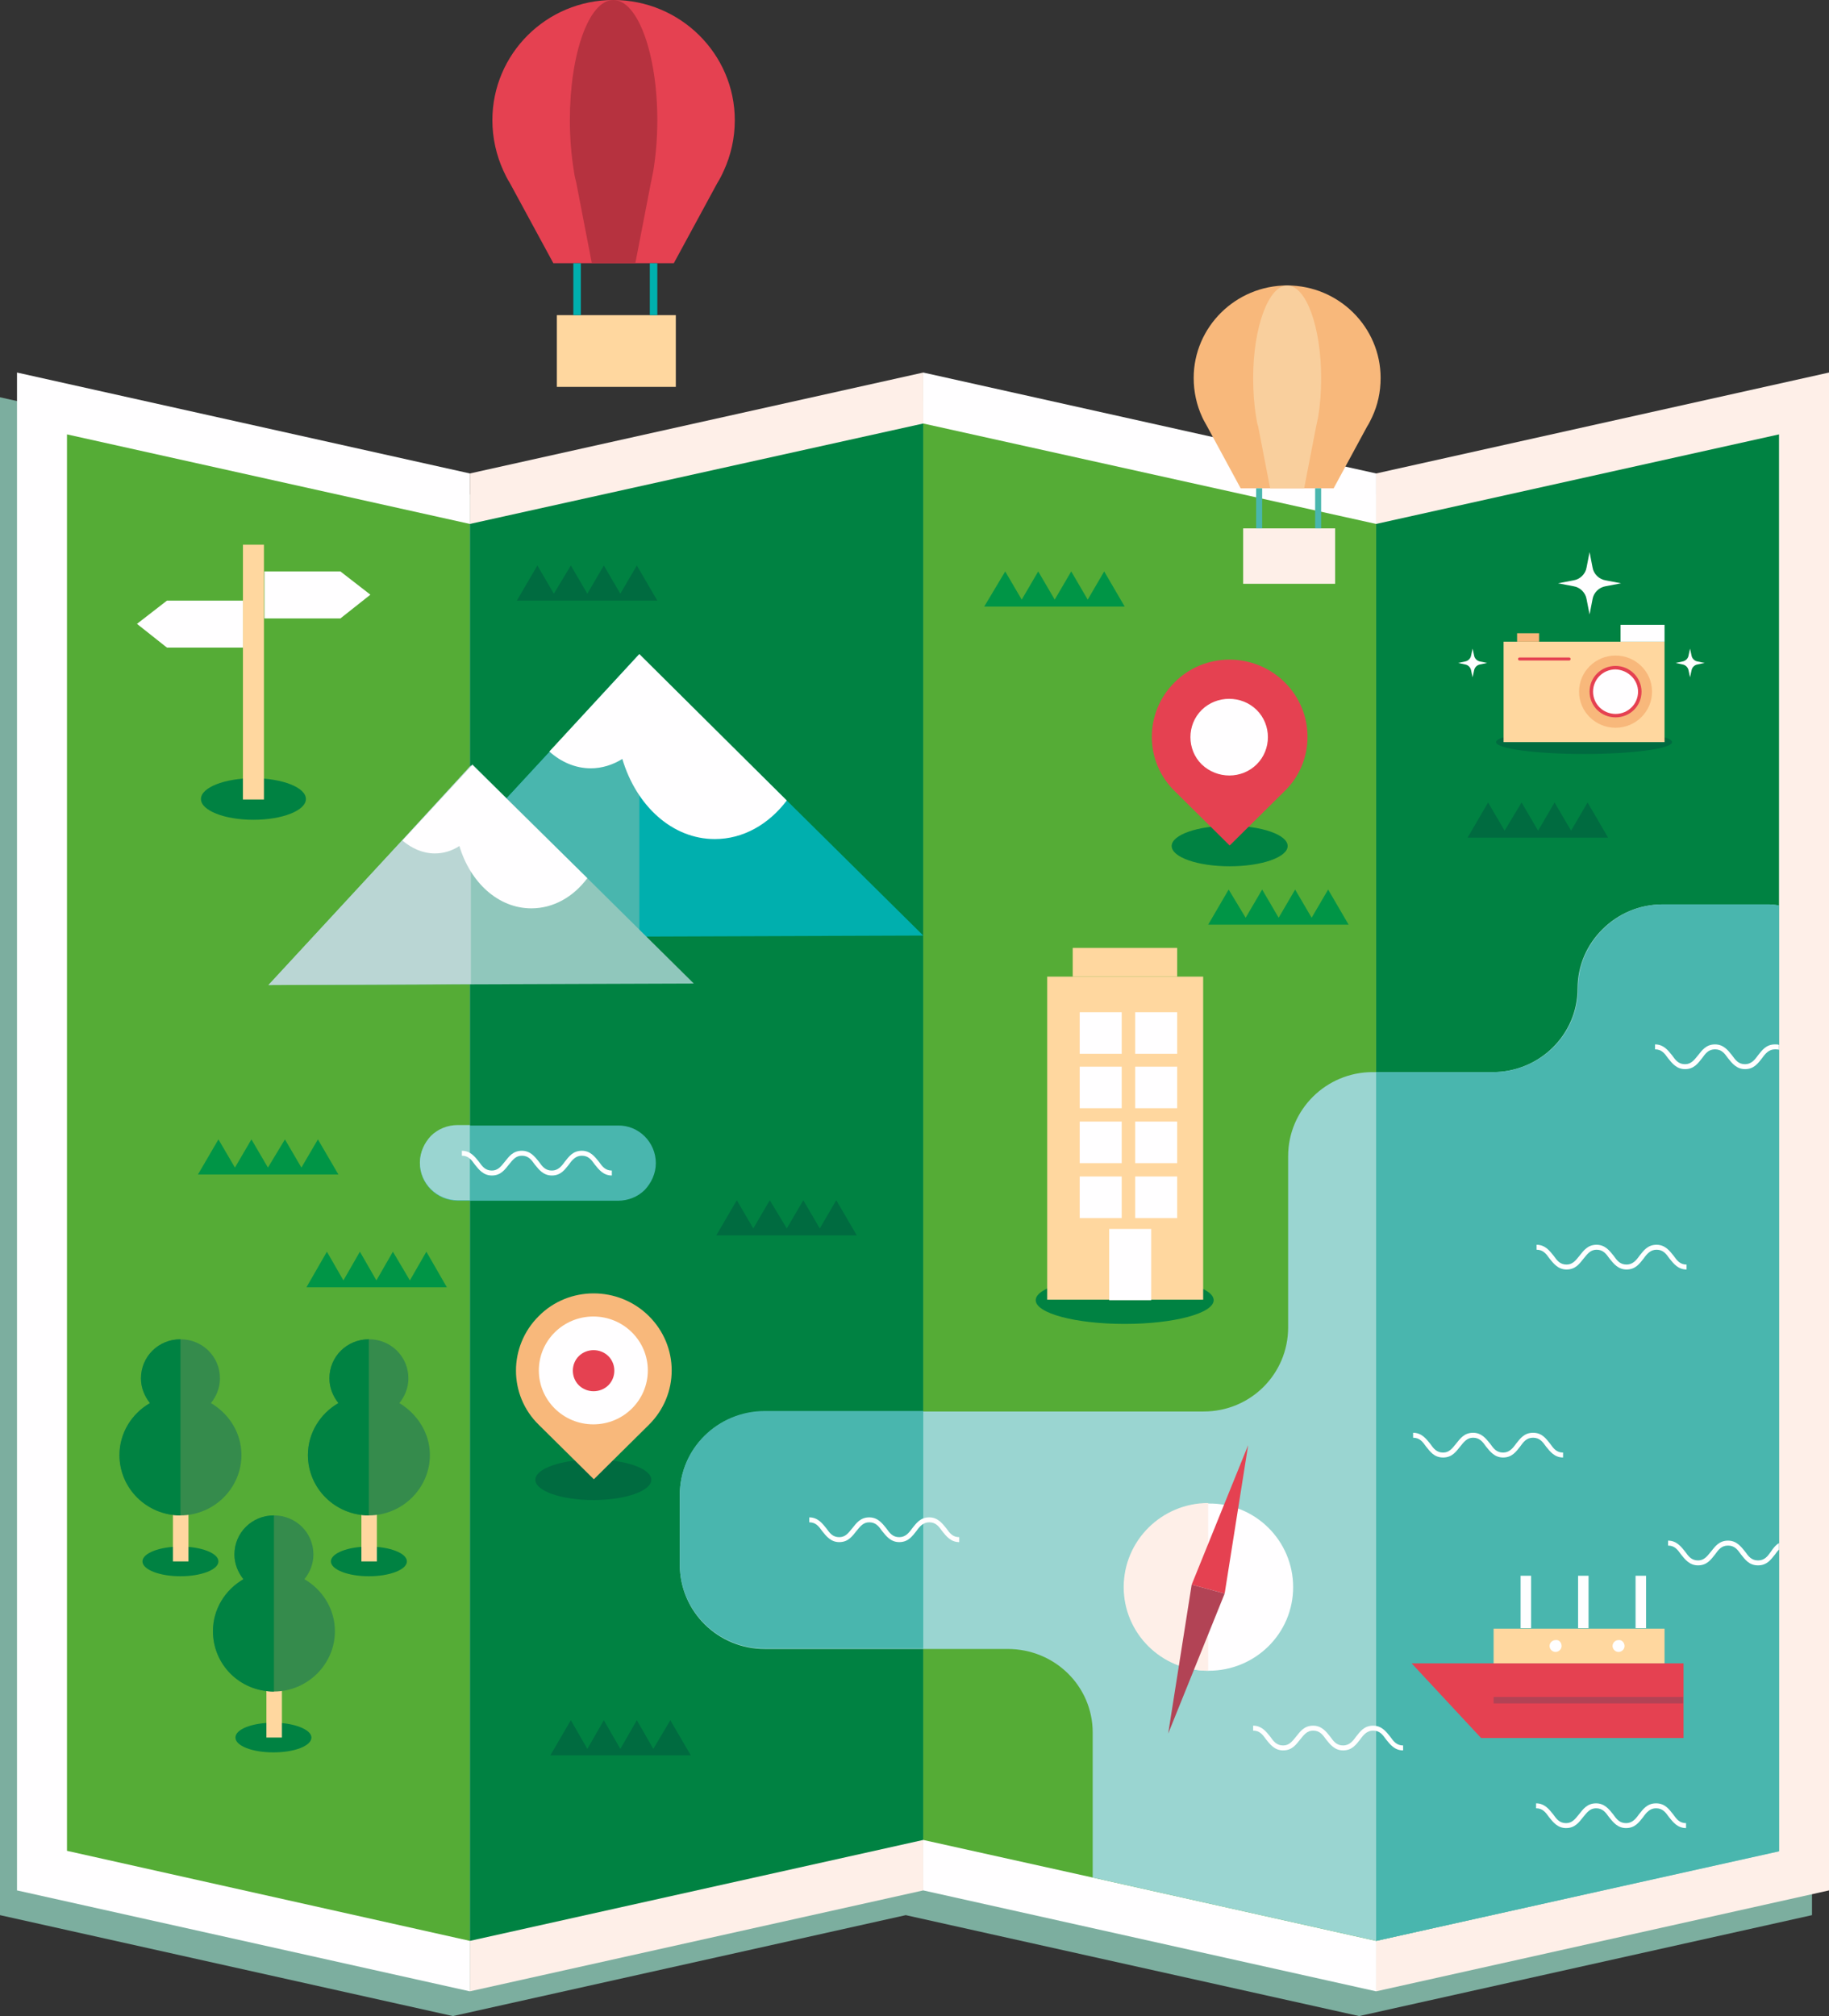 <svg width="98" height="108" viewBox="0 0 98 108" fill="none" xmlns="http://www.w3.org/2000/svg">

    <rect x="0" y="0" width="98" height="108" fill="#333333" stroke="none"/>

    <defs>
        <clipPath id="clip0_482_8006">
            <rect width="98" height="108" fill="white"/>
        </clipPath>
    </defs>
<g clip-path="url(#clip0_482_8006)">
<path d="M36.104 14.1L38.434 9.806C38.568 9.594 38.675 9.382 38.782 9.144C39.157 8.322 39.371 7.421 39.371 6.44C39.371 2.889 36.452 0 32.863 0C29.274 0 26.382 2.889 26.382 6.44C26.382 7.394 26.596 8.322 26.971 9.144C27.078 9.382 27.185 9.594 27.319 9.806L29.649 14.1H36.104Z" fill="#E54151"/>
<path d="M34.042 14.1L34.872 9.806C34.925 9.594 34.952 9.382 35.006 9.144C35.14 8.322 35.22 7.421 35.22 6.44C35.22 2.889 34.175 0 32.863 0C31.551 0 30.533 2.889 30.533 6.44C30.533 7.394 30.613 8.322 30.747 9.144C30.774 9.382 30.828 9.594 30.881 9.806L31.711 14.1H34.042Z" fill="#B6323F"/>
<path d="M36.211 16.883H29.837V20.725H36.211V16.883Z" fill="#FFD79F"/>
<path d="M31.122 14.1H30.721V16.883H31.122V14.1Z" fill="#00AFAE"/>
<path d="M35.22 14.1H34.818V16.883H35.22V14.1Z" fill="#00AFAE"/>
<path d="M72.824 26.689L48.531 21.282L24.266 26.689L0 21.282V102.593L24.266 108L48.531 102.593L72.824 108L97.089 102.593V21.282L72.824 26.689Z" fill="#7CAE9F"/>
<path d="M25.176 106.675L0.911 101.268V19.957L25.176 25.363V106.675Z" fill="#FFFEFF"/>
<path d="M49.469 101.268L25.176 106.675V25.363L49.469 19.957V101.268Z" fill="#FEEFE8"/>
<path d="M73.734 106.675L49.469 101.268V19.957L73.734 25.363V106.675Z" fill="#FFFEFF"/>
<path d="M98 101.268L73.734 106.675V25.363L98 19.957V101.268Z" fill="#FEEFE8"/>
<path d="M25.176 28.067L3.589 23.27V99.148L25.176 103.972V28.067Z" fill="#55AC36"/>
<path d="M25.176 28.067V103.972L49.469 98.565V22.687L25.176 28.067Z" fill="#008242"/>
<path d="M73.734 28.067V103.972L58.548 100.579L49.468 98.565V22.687L73.734 28.067Z" fill="#55AC36"/>
<path d="M95.322 23.27V99.148L73.734 103.972V28.067L95.322 23.27Z" fill="#008242"/>
<path d="M49.469 50.117L20.248 50.223L29.435 40.285L34.229 35.064L42.157 42.882L49.469 50.117Z" fill="#00AFAE"/>
<path d="M34.256 35.17H34.149L29.435 40.285L20.248 50.223L34.256 50.17V35.17Z" fill="#49B6AE"/>
<path d="M42.157 42.882C41.193 44.154 39.827 44.949 38.3 44.949C36.023 44.949 34.095 43.173 33.345 40.656C32.836 40.974 32.247 41.159 31.658 41.159C30.828 41.159 30.051 40.815 29.435 40.258L34.256 35.037L42.157 42.882Z" fill="#FFFEFF"/>
<path d="M37.175 52.688L14.383 52.768L21.561 45.002L25.31 40.947L31.47 47.043L37.175 52.688Z" fill="#90C7BC"/>
<path d="M25.23 41L21.561 45.002L14.383 52.768L25.23 52.715V41Z" fill="#BAD6D4"/>
<path d="M31.47 47.043C30.72 48.05 29.649 48.66 28.471 48.66C26.703 48.66 25.203 47.282 24.614 45.32C24.212 45.585 23.757 45.718 23.302 45.718C22.659 45.718 22.069 45.453 21.561 45.029L25.31 40.974L31.47 47.043Z" fill="#FFFEFF"/>
<path d="M95.322 48.501V99.174L73.734 103.972L58.548 100.579V92.814C58.548 90.323 56.513 88.335 53.995 88.335H40.978C38.461 88.335 36.425 86.32 36.425 83.829V80.092C36.425 77.601 38.461 75.613 40.978 75.613H64.494C67.012 75.613 69.02 73.599 69.02 71.108V61.938C69.02 59.446 71.056 57.432 73.547 57.432H79.975C82.493 57.432 84.528 55.418 84.528 52.953C84.528 51.708 85.037 50.594 85.867 49.773C86.698 48.951 87.822 48.448 89.081 48.448H94.759C94.947 48.448 95.134 48.474 95.322 48.501Z" fill="#9AD5D1"/>
<path d="M49.469 75.587H40.978C38.461 75.587 36.425 77.601 36.425 80.066V83.803C36.425 86.294 38.461 88.308 40.978 88.308H49.469V75.587Z" fill="#49B6AE"/>
<path d="M95.322 48.501V99.174L73.734 103.972V57.432H80.002C82.519 57.432 84.555 55.418 84.555 52.953C84.555 51.708 85.064 50.594 85.894 49.773C86.724 48.951 87.849 48.448 89.108 48.448H94.786C94.947 48.448 95.134 48.474 95.322 48.501Z" fill="#49B6AE"/>
<path d="M65.887 46.407C67.603 46.407 68.994 45.92 68.994 45.32C68.994 44.72 67.603 44.234 65.887 44.234C64.171 44.234 62.78 44.72 62.78 45.32C62.78 45.92 64.171 46.407 65.887 46.407Z" fill="#008242"/>
<path d="M68.833 36.548C67.199 34.931 64.548 34.931 62.941 36.548C61.307 38.164 61.307 40.788 62.941 42.378L65.887 45.294L68.833 42.378C70.467 40.788 70.467 38.164 68.833 36.548Z" fill="#E54151"/>
<path d="M64.387 40.947C63.584 40.152 63.584 38.827 64.387 38.032C65.191 37.237 66.53 37.237 67.333 38.032C68.137 38.827 68.137 40.152 67.333 40.947C66.53 41.742 65.217 41.742 64.387 40.947Z" fill="#FFFEFF"/>
<path d="M31.792 80.357C33.508 80.357 34.898 79.871 34.898 79.271C34.898 78.671 33.508 78.184 31.792 78.184C30.076 78.184 28.685 78.671 28.685 79.271C28.685 79.871 30.076 80.357 31.792 80.357Z" fill="#006B40"/>
<path d="M34.765 70.498C33.131 68.882 30.479 68.882 28.872 70.498C27.238 72.115 27.238 74.739 28.872 76.329L31.819 79.244L34.765 76.329C36.398 74.712 36.398 72.115 34.765 70.498Z" fill="#F8B87B"/>
<path d="M31.792 76.302C33.404 76.302 34.711 75.009 34.711 73.413C34.711 71.818 33.404 70.525 31.792 70.525C30.179 70.525 28.872 71.818 28.872 73.413C28.872 75.009 30.179 76.302 31.792 76.302Z" fill="#FFFEFF"/>
<path d="M31.015 74.209C30.587 73.784 30.587 73.069 31.015 72.645C31.444 72.221 32.167 72.221 32.595 72.645C33.024 73.069 33.024 73.784 32.595 74.209C32.167 74.633 31.444 74.633 31.015 74.209Z" fill="#E54151"/>
<path d="M90.367 68.007C89.912 68.007 89.67 67.689 89.456 67.424C89.269 67.159 89.108 66.947 88.76 66.947C88.438 66.947 88.251 67.159 88.063 67.424C87.849 67.689 87.635 68.007 87.153 68.007C86.698 68.007 86.456 67.689 86.242 67.424C86.055 67.159 85.894 66.947 85.546 66.947C85.224 66.947 85.064 67.159 84.849 67.424C84.635 67.689 84.421 68.007 83.939 68.007C83.484 68.007 83.242 67.689 83.028 67.424C82.841 67.159 82.68 66.947 82.332 66.947V66.682C82.787 66.682 83.028 67 83.242 67.265C83.43 67.53 83.591 67.742 83.939 67.742C84.26 67.742 84.421 67.53 84.635 67.265C84.849 67 85.064 66.682 85.546 66.682C86.001 66.682 86.242 67 86.456 67.265C86.644 67.53 86.805 67.742 87.153 67.742C87.474 67.742 87.662 67.53 87.849 67.265C88.063 67 88.278 66.682 88.76 66.682C89.215 66.682 89.456 67 89.67 67.265C89.858 67.53 90.019 67.742 90.367 67.742V68.007Z" fill="#FFFEFF"/>
<path d="M95.322 55.974V56.239C95.268 56.213 95.188 56.213 95.107 56.213C94.786 56.213 94.599 56.425 94.411 56.69C94.197 56.955 93.983 57.273 93.5 57.273C93.045 57.273 92.804 56.955 92.59 56.69C92.402 56.425 92.242 56.213 91.893 56.213C91.545 56.213 91.385 56.425 91.197 56.69C90.983 56.955 90.769 57.273 90.286 57.273C89.831 57.273 89.59 56.955 89.376 56.69C89.188 56.425 89.028 56.213 88.679 56.213V55.948C89.135 55.948 89.376 56.266 89.59 56.531C89.778 56.796 89.938 57.008 90.286 57.008C90.608 57.008 90.769 56.796 90.983 56.531C91.197 56.266 91.411 55.948 91.893 55.948C92.349 55.948 92.59 56.266 92.804 56.531C92.992 56.796 93.152 57.008 93.5 57.008C93.822 57.008 94.009 56.796 94.197 56.531C94.411 56.266 94.625 55.948 95.107 55.948C95.188 55.948 95.268 55.948 95.322 55.974Z" fill="#FFFEFF"/>
<path d="M51.397 82.61C50.942 82.61 50.701 82.292 50.486 82.027C50.299 81.762 50.138 81.55 49.79 81.55C49.469 81.55 49.281 81.762 49.094 82.027C48.879 82.292 48.665 82.61 48.183 82.61C47.728 82.61 47.487 82.292 47.272 82.027C47.085 81.762 46.924 81.55 46.576 81.55C46.255 81.55 46.094 81.762 45.88 82.027C45.665 82.292 45.451 82.61 44.969 82.61C44.514 82.61 44.273 82.292 44.058 82.027C43.871 81.762 43.71 81.55 43.362 81.55V81.285C43.817 81.285 44.058 81.603 44.273 81.868C44.46 82.133 44.621 82.345 44.969 82.345C45.291 82.345 45.451 82.133 45.665 81.868C45.88 81.603 46.094 81.285 46.576 81.285C47.031 81.285 47.272 81.603 47.487 81.868C47.674 82.133 47.835 82.345 48.183 82.345C48.504 82.345 48.692 82.133 48.879 81.868C49.094 81.603 49.308 81.285 49.79 81.285C50.245 81.285 50.486 81.603 50.701 81.868C50.888 82.133 51.049 82.345 51.397 82.345V82.61Z" fill="#FFFEFF"/>
<path d="M90.34 97.929C89.885 97.929 89.644 97.611 89.429 97.346C89.242 97.081 89.081 96.869 88.733 96.869C88.412 96.869 88.224 97.081 88.037 97.346C87.822 97.611 87.608 97.929 87.126 97.929C86.671 97.929 86.43 97.611 86.215 97.346C86.028 97.081 85.867 96.869 85.519 96.869C85.198 96.869 85.037 97.081 84.823 97.346C84.608 97.611 84.394 97.929 83.912 97.929C83.457 97.929 83.216 97.611 83.001 97.346C82.814 97.081 82.653 96.869 82.305 96.869V96.604C82.76 96.604 83.001 96.922 83.216 97.187C83.403 97.452 83.564 97.664 83.912 97.664C84.233 97.664 84.394 97.452 84.608 97.187C84.823 96.922 85.037 96.604 85.519 96.604C85.974 96.604 86.215 96.922 86.43 97.187C86.617 97.452 86.778 97.664 87.126 97.664C87.447 97.664 87.635 97.452 87.822 97.187C88.037 96.922 88.251 96.604 88.733 96.604C89.215 96.604 89.429 96.922 89.644 97.187C89.831 97.452 89.992 97.664 90.34 97.664V97.929Z" fill="#FFFEFF"/>
<path d="M83.751 78.078C83.296 78.078 83.055 77.76 82.841 77.495C82.653 77.23 82.493 77.018 82.144 77.018C81.796 77.018 81.635 77.23 81.448 77.495C81.234 77.76 81.019 78.078 80.537 78.078C80.082 78.078 79.841 77.76 79.627 77.495C79.439 77.23 79.278 77.018 78.93 77.018C78.609 77.018 78.448 77.23 78.234 77.495C78.02 77.76 77.805 78.078 77.323 78.078C76.841 78.078 76.627 77.76 76.413 77.495C76.225 77.23 76.064 77.018 75.716 77.018V76.753C76.172 76.753 76.413 77.071 76.627 77.336C76.814 77.601 76.975 77.813 77.323 77.813C77.645 77.813 77.805 77.601 78.02 77.336C78.234 77.071 78.448 76.753 78.93 76.753C79.386 76.753 79.627 77.071 79.841 77.336C80.028 77.601 80.189 77.813 80.537 77.813C80.859 77.813 81.046 77.601 81.234 77.336C81.448 77.071 81.662 76.753 82.144 76.753C82.626 76.753 82.841 77.071 83.055 77.336C83.242 77.601 83.403 77.813 83.751 77.813V78.078Z" fill="#FFFEFF"/>
<path d="M75.18 93.768C74.725 93.768 74.484 93.45 74.27 93.185C74.082 92.92 73.922 92.708 73.573 92.708C73.252 92.708 73.065 92.92 72.877 93.185C72.663 93.45 72.449 93.768 71.966 93.768C71.511 93.768 71.27 93.45 71.056 93.185C70.868 92.92 70.708 92.708 70.359 92.708C70.038 92.708 69.877 92.92 69.663 93.185C69.449 93.45 69.235 93.768 68.752 93.768C68.297 93.768 68.056 93.45 67.842 93.185C67.654 92.92 67.494 92.708 67.145 92.708V92.443C67.601 92.443 67.842 92.761 68.056 93.026C68.244 93.291 68.404 93.503 68.752 93.503C69.074 93.503 69.235 93.291 69.449 93.026C69.663 92.761 69.877 92.443 70.359 92.443C70.815 92.443 71.056 92.761 71.27 93.026C71.458 93.291 71.618 93.503 71.966 93.503C72.288 93.503 72.475 93.291 72.663 93.026C72.877 92.761 73.091 92.443 73.573 92.443C74.029 92.443 74.27 92.761 74.484 93.026C74.672 93.291 74.832 93.503 75.18 93.503V93.768Z" fill="#FFFEFF"/>
<path d="M95.322 82.663V83.008C95.241 83.087 95.161 83.193 95.107 83.273C94.893 83.538 94.679 83.856 94.197 83.856C93.715 83.856 93.5 83.538 93.286 83.273C93.099 83.008 92.938 82.796 92.59 82.796C92.242 82.796 92.081 83.008 91.893 83.273C91.679 83.538 91.465 83.856 90.983 83.856C90.527 83.856 90.286 83.538 90.072 83.273C89.885 83.008 89.724 82.796 89.376 82.796V82.531C89.831 82.531 90.072 82.849 90.286 83.114C90.474 83.379 90.635 83.591 90.983 83.591C91.304 83.591 91.465 83.379 91.679 83.114C91.893 82.849 92.108 82.531 92.59 82.531C93.045 82.531 93.286 82.849 93.5 83.114C93.688 83.379 93.849 83.591 94.197 83.591C94.545 83.591 94.706 83.379 94.893 83.114C95 82.955 95.134 82.769 95.322 82.663Z" fill="#FFFEFF"/>
<path d="M68.511 85.764C68.056 85.764 67.815 85.446 67.601 85.181C67.413 84.916 67.253 84.704 66.904 84.704C66.583 84.704 66.396 84.916 66.208 85.181C65.994 85.446 65.78 85.764 65.298 85.764C64.842 85.764 64.601 85.446 64.387 85.181C64.199 84.916 64.039 84.704 63.691 84.704C63.369 84.704 63.209 84.916 62.994 85.181C62.78 85.446 62.566 85.764 62.084 85.764C61.628 85.764 61.387 85.446 61.173 85.181C60.985 84.916 60.825 84.704 60.477 84.704V84.439C60.932 84.439 61.173 84.757 61.387 85.022C61.575 85.287 61.735 85.499 62.084 85.499C62.405 85.499 62.566 85.287 62.78 85.022C62.994 84.757 63.209 84.439 63.691 84.439C64.146 84.439 64.387 84.757 64.601 85.022C64.789 85.287 64.949 85.499 65.298 85.499C65.619 85.499 65.806 85.287 65.994 85.022C66.208 84.757 66.422 84.439 66.904 84.439C67.36 84.439 67.601 84.757 67.815 85.022C68.003 85.287 68.163 85.499 68.511 85.499V85.764Z" fill="#FFFEFF"/>
<path d="M60.262 70.922C62.895 70.922 65.03 70.353 65.03 69.65C65.03 68.948 62.895 68.378 60.262 68.378C57.629 68.378 55.495 68.948 55.495 69.65C55.495 70.353 57.629 70.922 60.262 70.922Z" fill="#008242"/>
<path d="M64.467 52.317H56.111V69.624H64.467V52.317Z" fill="#FFD79F"/>
<path d="M63.075 50.78H57.477V52.317H63.075V50.78Z" fill="#FFD79F"/>
<path d="M60.102 54.225H57.852V56.452H60.102V54.225Z" fill="#FFFEFF"/>
<path d="M63.075 54.225H60.825V56.452H63.075V54.225Z" fill="#FFFEFF"/>
<path d="M60.102 57.141H57.852V59.367H60.102V57.141Z" fill="#FFFEFF"/>
<path d="M63.075 57.141H60.825V59.367H63.075V57.141Z" fill="#FFFEFF"/>
<path d="M60.102 60.082H57.852V62.309H60.102V60.082Z" fill="#FFFEFF"/>
<path d="M63.075 60.082H60.825V62.309H63.075V60.082Z" fill="#FFFEFF"/>
<path d="M60.102 63.024H57.852V65.251H60.102V63.024Z" fill="#FFFEFF"/>
<path d="M63.075 63.024H60.825V65.251H63.075V63.024Z" fill="#FFFEFF"/>
<path d="M61.682 65.834H59.432V69.65H61.682V65.834Z" fill="#FFFEFF"/>
<path d="M13.579 43.916C15.132 43.916 16.391 43.417 16.391 42.803C16.391 42.188 15.132 41.689 13.579 41.689C12.026 41.689 10.767 42.188 10.767 42.803C10.767 43.417 12.026 43.916 13.579 43.916Z" fill="#008242"/>
<path d="M14.142 29.18H13.017V42.829H14.142V29.18Z" fill="#FFD79F"/>
<path d="M18.239 33.129H14.168V30.611H18.239L19.846 31.857L18.239 33.129Z" fill="#FFFEFF"/>
<path d="M8.946 32.175H13.017V34.693H8.946L7.339 33.42L8.946 32.175Z" fill="#FFFEFF"/>
<path d="M75.636 89.103L79.359 93.105H90.206V89.103H75.636Z" fill="#E54151"/>
<path d="M89.188 87.248H80.029V89.103H89.188V87.248Z" fill="#FFD79F"/>
<path d="M82.037 84.412H81.475V87.222H82.037V84.412Z" fill="#FFFEFF"/>
<path d="M85.117 84.412H84.555V87.222H85.117V84.412Z" fill="#FFFEFF"/>
<path d="M88.198 84.412H87.635V87.222H88.198V84.412Z" fill="#FFFEFF"/>
<path d="M83.671 88.176C83.671 88.361 83.51 88.494 83.35 88.494C83.162 88.494 83.028 88.335 83.028 88.176C83.028 87.99 83.189 87.858 83.35 87.858C83.537 87.831 83.671 87.99 83.671 88.176Z" fill="#FFFEFF"/>
<path d="M87.046 88.176C87.046 88.361 86.885 88.494 86.724 88.494C86.537 88.494 86.403 88.335 86.403 88.176C86.403 87.99 86.564 87.858 86.724 87.858C86.885 87.831 87.046 87.99 87.046 88.176Z" fill="#FFFEFF"/>
<path d="M90.179 90.906H80.029V91.25H90.179V90.906Z" fill="#B24355"/>
<path d="M71.458 26.159L73.252 22.846C73.359 22.687 73.44 22.501 73.52 22.342C73.815 21.706 73.975 21.017 73.975 20.248C73.975 17.518 71.726 15.292 68.967 15.292C66.208 15.292 63.959 17.518 63.959 20.248C63.959 20.99 64.119 21.706 64.414 22.342C64.494 22.528 64.601 22.687 64.682 22.846L66.476 26.159H71.458Z" fill="#F8B87B"/>
<path d="M69.878 26.159L70.52 22.846C70.547 22.687 70.601 22.501 70.628 22.342C70.735 21.706 70.788 21.017 70.788 20.248C70.788 17.518 69.985 15.292 68.967 15.292C67.976 15.292 67.146 17.518 67.146 20.248C67.146 20.99 67.199 21.706 67.306 22.342C67.333 22.528 67.36 22.687 67.414 22.846L68.056 26.159H69.878Z" fill="#F9CF9D"/>
<path d="M71.538 28.305H66.61V31.274H71.538V28.305Z" fill="#FEEFE8"/>
<path d="M67.628 26.159H67.306V28.305H67.628V26.159Z" fill="#49B6AE"/>
<path d="M70.788 26.159H70.467V28.305H70.788V26.159Z" fill="#49B6AE"/>
<path d="M9.669 84.439C10.793 84.439 11.704 84.083 11.704 83.644C11.704 83.205 10.793 82.849 9.669 82.849C8.544 82.849 7.633 83.205 7.633 83.644C7.633 84.083 8.544 84.439 9.669 84.439Z" fill="#008242"/>
<path d="M10.097 73.838H9.267V83.644H10.097V73.838Z" fill="#FFD79F"/>
<path d="M11.303 75.163C11.597 74.792 11.785 74.341 11.785 73.838C11.785 72.671 10.847 71.744 9.669 71.744C8.49 71.744 7.553 72.671 7.553 73.838C7.553 74.341 7.74 74.792 8.035 75.163C7.071 75.719 6.401 76.753 6.401 77.945C6.401 79.721 7.874 81.179 9.669 81.179C11.463 81.179 12.936 79.721 12.936 77.945C12.936 76.779 12.293 75.746 11.303 75.163Z" fill="#358B4C"/>
<path d="M9.669 81.179V71.744C8.49 71.744 7.553 72.671 7.553 73.838C7.553 74.341 7.74 74.792 8.035 75.163C7.071 75.719 6.401 76.753 6.401 77.945C6.401 79.748 7.874 81.179 9.669 81.179Z" fill="#008242"/>
<path d="M19.766 84.439C20.89 84.439 21.802 84.083 21.802 83.644C21.802 83.205 20.89 82.849 19.766 82.849C18.642 82.849 17.73 83.205 17.73 83.644C17.73 84.083 18.642 84.439 19.766 84.439Z" fill="#008242"/>
<path d="M20.195 73.838H19.364V83.644H20.195V73.838Z" fill="#FFD79F"/>
<path d="M21.4 75.163C21.695 74.792 21.882 74.341 21.882 73.838C21.882 72.671 20.945 71.744 19.766 71.744C18.588 71.744 17.65 72.671 17.65 73.838C17.65 74.341 17.838 74.792 18.132 75.163C17.168 75.719 16.498 76.753 16.498 77.945C16.498 79.721 17.972 81.179 19.766 81.179C21.561 81.179 23.034 79.721 23.034 77.945C23.034 76.779 22.364 75.746 21.4 75.163Z" fill="#358B4C"/>
<path d="M19.766 81.179V71.744C18.588 71.744 17.65 72.671 17.65 73.838C17.65 74.341 17.838 74.792 18.132 75.163C17.168 75.719 16.498 76.753 16.498 77.945C16.498 79.748 17.972 81.179 19.766 81.179Z" fill="#008242"/>
<path d="M16.686 93.079C16.686 93.529 15.775 93.874 14.65 93.874C13.526 93.874 12.615 93.529 12.615 93.079C12.615 92.628 13.526 92.284 14.65 92.284C15.775 92.284 16.686 92.655 16.686 93.079Z" fill="#008242"/>
<path d="M15.106 83.273H14.275V93.079H15.106V83.273Z" fill="#FFD79F"/>
<path d="M16.311 84.598C16.606 84.227 16.793 83.776 16.793 83.273C16.793 82.106 15.856 81.179 14.677 81.179C13.499 81.179 12.561 82.106 12.561 83.273C12.561 83.776 12.749 84.227 13.043 84.598C12.079 85.154 11.41 86.188 11.41 87.381C11.41 89.156 12.883 90.614 14.677 90.614C16.472 90.614 17.945 89.156 17.945 87.381C17.945 86.188 17.275 85.154 16.311 84.598Z" fill="#358B4C"/>
<path d="M14.677 90.614V81.179C13.499 81.179 12.561 82.106 12.561 83.273C12.561 83.776 12.749 84.227 13.043 84.598C12.079 85.154 11.41 86.188 11.41 87.381C11.41 89.183 12.856 90.614 14.677 90.614Z" fill="#008242"/>
<path d="M90.554 34.745L90.635 35.117C90.661 35.276 90.795 35.408 90.956 35.435L91.331 35.514L90.956 35.594C90.795 35.62 90.661 35.753 90.635 35.912L90.554 36.283L90.474 35.912C90.447 35.753 90.313 35.62 90.153 35.594L89.778 35.514L90.153 35.435C90.313 35.408 90.447 35.276 90.474 35.117L90.554 34.745Z" fill="#FFFEFF"/>
<path d="M78.903 34.745L78.984 35.117C79.011 35.276 79.144 35.408 79.305 35.435L79.68 35.514L79.305 35.594C79.144 35.62 79.011 35.753 78.984 35.912L78.903 36.283L78.823 35.912C78.796 35.753 78.662 35.62 78.502 35.594L78.127 35.514L78.502 35.435C78.662 35.408 78.796 35.276 78.823 35.117L78.903 34.745Z" fill="#FFFEFF"/>
<path d="M85.171 29.577L85.331 30.399C85.385 30.744 85.68 31.035 86.028 31.088L86.858 31.247L86.028 31.406C85.68 31.459 85.385 31.751 85.331 32.095L85.171 32.917L85.01 32.095C84.957 31.751 84.662 31.459 84.314 31.406L83.483 31.247L84.314 31.088C84.662 31.035 84.957 30.744 85.01 30.399L85.171 29.577Z" fill="#FFFEFF"/>
<path d="M84.876 40.391C87.48 40.391 89.59 40.106 89.59 39.755C89.59 39.403 87.48 39.118 84.876 39.118C82.273 39.118 80.162 39.403 80.162 39.755C80.162 40.106 82.273 40.391 84.876 40.391Z" fill="#006B40"/>
<path d="M89.188 34.374H80.564V39.755H89.188V34.374Z" fill="#FFD79F"/>
<path d="M86.564 38.986C87.643 38.986 88.519 38.12 88.519 37.051C88.519 35.983 87.643 35.117 86.564 35.117C85.484 35.117 84.608 35.983 84.608 37.051C84.608 38.12 85.484 38.986 86.564 38.986Z" fill="#F8B87B"/>
<path d="M87.956 37.051C87.956 37.82 87.34 38.429 86.564 38.429C85.787 38.429 85.171 37.82 85.171 37.051C85.171 36.283 85.787 35.673 86.564 35.673C87.34 35.673 87.956 36.309 87.956 37.051Z" fill="#E54151"/>
<path d="M87.769 37.051C87.769 37.714 87.233 38.244 86.564 38.244C85.894 38.244 85.358 37.714 85.358 37.051C85.358 36.389 85.894 35.859 86.564 35.859C87.233 35.885 87.769 36.415 87.769 37.051Z" fill="#FFFEFF"/>
<path d="M89.188 33.473H86.831V34.374H89.188V33.473Z" fill="#FFFEFF"/>
<path d="M82.466 33.924H81.287V34.374H82.466V33.924Z" fill="#F8B87B"/>
<path d="M84.073 35.382H81.421C81.368 35.382 81.341 35.355 81.341 35.302C81.341 35.249 81.368 35.223 81.421 35.223H84.073C84.126 35.223 84.153 35.249 84.153 35.302C84.153 35.355 84.126 35.382 84.073 35.382Z" fill="#E54151"/>
<path d="M35.14 62.309C35.14 62.865 34.899 63.369 34.55 63.74C34.176 64.111 33.667 64.323 33.104 64.323H24.534C23.409 64.323 22.498 63.422 22.498 62.309C22.498 61.752 22.739 61.249 23.087 60.878C23.462 60.507 23.971 60.294 24.534 60.294H33.104C34.229 60.268 35.14 61.196 35.14 62.309Z" fill="#49B6AE"/>
<path d="M25.176 60.268V64.296H24.534C23.409 64.296 22.498 63.395 22.498 62.282C22.498 61.726 22.739 61.222 23.087 60.851C23.462 60.48 23.971 60.268 24.534 60.268H25.176Z" fill="#9AD5D1"/>
<path d="M32.783 62.971C32.328 62.971 32.086 62.653 31.872 62.388C31.685 62.123 31.524 61.911 31.176 61.911C30.854 61.911 30.667 62.123 30.479 62.388C30.265 62.653 30.051 62.971 29.569 62.971C29.113 62.971 28.872 62.653 28.658 62.388C28.471 62.123 28.31 61.911 27.962 61.911C27.64 61.911 27.48 62.123 27.265 62.388C27.051 62.653 26.837 62.971 26.355 62.971C25.899 62.971 25.658 62.653 25.444 62.388C25.257 62.123 25.096 61.911 24.748 61.911V61.646C25.203 61.646 25.444 61.964 25.658 62.229C25.846 62.494 26.007 62.706 26.355 62.706C26.676 62.706 26.837 62.494 27.051 62.229C27.265 61.964 27.48 61.646 27.962 61.646C28.417 61.646 28.658 61.964 28.872 62.229C29.06 62.494 29.221 62.706 29.569 62.706C29.89 62.706 30.078 62.494 30.265 62.229C30.479 61.964 30.694 61.646 31.176 61.646C31.631 61.646 31.872 61.964 32.086 62.229C32.274 62.494 32.435 62.706 32.783 62.706V62.971Z" fill="#FFFEFF"/>
<path d="M17.034 61.037L16.15 62.547L15.267 61.037L14.356 62.547L13.472 61.037L12.588 62.547L11.704 61.037L10.606 62.918H12.374H12.802H14.142H14.57H15.936H16.365H18.132L17.034 61.037Z" fill="#009546"/>
<path d="M59.164 30.611L58.281 32.122L57.397 30.611L56.513 32.122L55.629 30.611L54.745 32.122L53.861 30.611L52.736 32.493H54.531H54.959H56.298H56.727H58.066H58.495H60.262L59.164 30.611Z" fill="#009546"/>
<path d="M71.163 47.653L70.279 49.163L69.395 47.653L68.512 49.163L67.628 47.653L66.744 49.163L65.833 47.653L64.735 49.534H66.53H66.931H68.297H68.726H70.065H70.493H72.261L71.163 47.653Z" fill="#009546"/>
<path d="M85.064 42.988L84.18 44.499L83.296 42.988L82.412 44.499L81.528 42.988L80.618 44.499L79.734 42.988L78.636 44.87H80.43H80.832H82.198H82.626H83.966H84.394H86.162L85.064 42.988Z" fill="#006B40"/>
<path d="M22.846 67.053L21.962 68.59L21.052 67.053L20.168 68.59L19.284 67.053L18.4 68.59L17.516 67.053L16.418 68.961H18.186H18.614H19.954H20.382H21.748H22.15H23.944L22.846 67.053Z" fill="#009546"/>
<path d="M35.916 92.151L35.006 93.688L34.122 92.151L33.238 93.688L32.354 92.151L31.47 93.688L30.586 92.151L29.488 94.033H31.256H31.684H33.024H33.452H34.791H35.22H37.014L35.916 92.151Z" fill="#006B40"/>
<path d="M44.808 64.296L43.925 65.807L43.041 64.296L42.157 65.807L41.246 64.296L40.362 65.807L39.478 64.296L38.38 66.178H40.148H40.577H41.943H42.371H43.71H44.139H45.907L44.808 64.296Z" fill="#006B40"/>
<path d="M34.122 30.293L33.238 31.804L32.354 30.293L31.47 31.804L30.586 30.293L29.676 31.804L28.792 30.293L27.694 32.175H29.488H29.89H31.256H31.685H33.024H33.452H35.22L34.122 30.293Z" fill="#006B40"/>
<path d="M69.288 85.022C69.288 87.513 67.253 89.501 64.762 89.501C62.244 89.501 60.236 87.487 60.236 85.022C60.236 82.531 62.271 80.543 64.762 80.543C67.253 80.516 69.288 82.531 69.288 85.022Z" fill="#FFFEFF"/>
<path d="M64.735 80.516V89.501C62.218 89.501 60.209 87.487 60.209 85.022C60.209 82.531 62.244 80.516 64.735 80.516Z" fill="#FEEFE8"/>
<path d="M66.878 77.415L63.851 84.889L65.619 85.366L66.878 77.415Z" fill="#E54151"/>
<path d="M62.593 92.867L65.619 85.366L63.851 84.889L62.593 92.867Z" fill="#B24355"/>
</g>
</svg>
